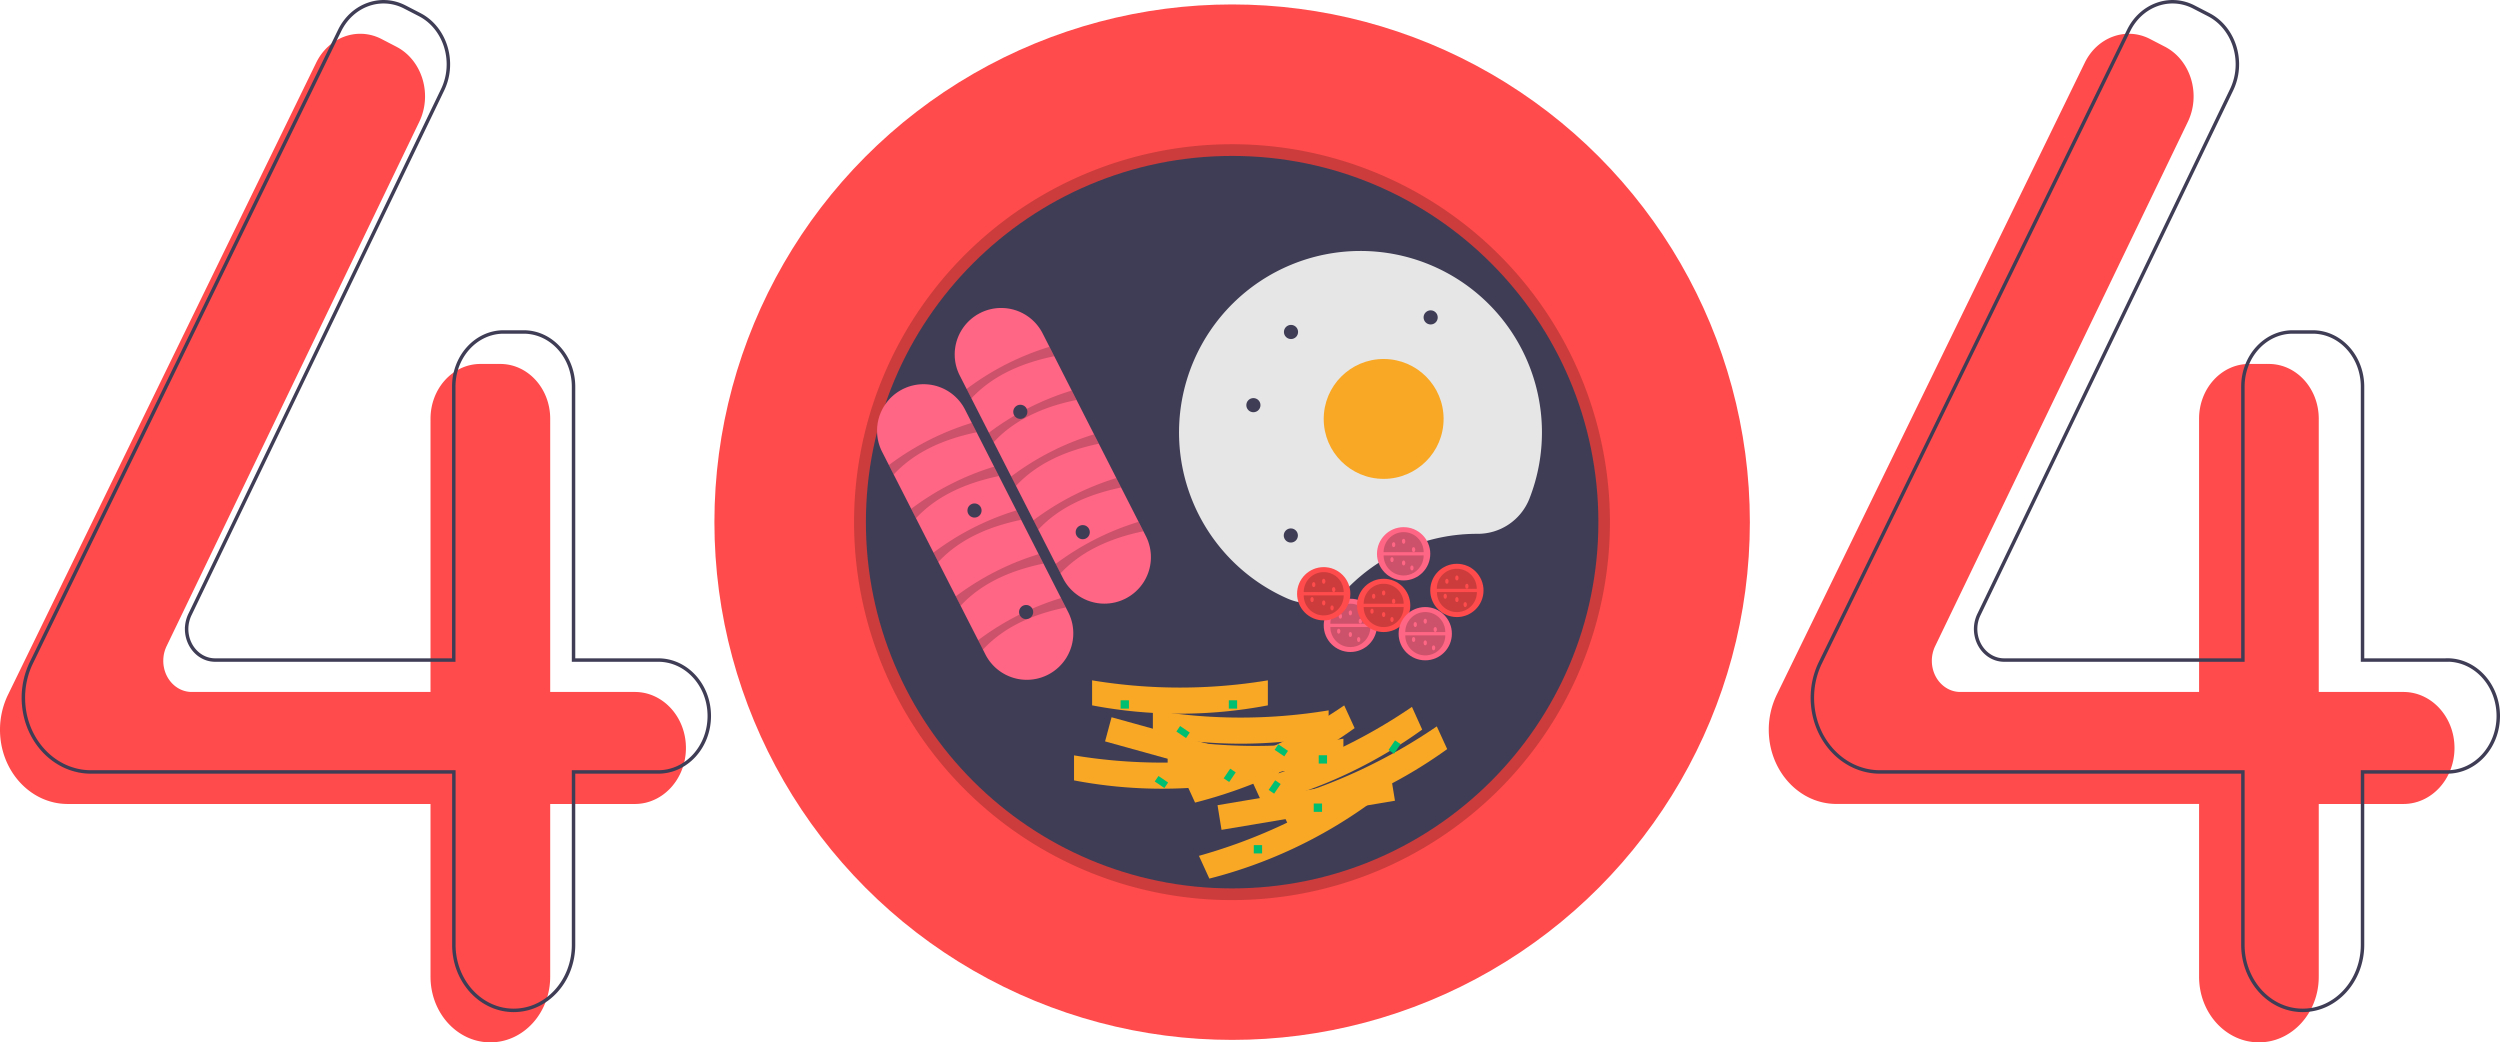 <svg id="e8a6e089-f0a2-4336-8fc5-733c88302415" xmlns="http://www.w3.org/2000/svg" viewBox="0 0 720.7 300.49"><defs><style>.cls-1{fill:#ff4b4b;}.cls-2{opacity:0.2;isolation:isolate;}.cls-3{fill:#3f3d56;}.cls-4{fill:#ff6584;}.cls-5{fill:#e6e6e6;}.cls-6{fill:#f9a825;}.cls-7{fill:#00bf71;}.cls-8{fill:none;stroke:#3f3d56;stroke-miterlimit:10;}</style></defs><title>error</title><circle class="cls-1" cx="355.2" cy="150.53" r="149.25"/><path class="cls-2" d="M444,351.2a108.95,108.95,0,1,1,77-31.91A108.95,108.95,0,0,1,444,351.2ZM444,140A102.23,102.23,0,1,0,546.23,242.25,102.33,102.33,0,0,0,444,140Z" transform="translate(-88.8 -91.72)"/><circle class="cls-3" cx="355.2" cy="150.53" r="105.58"/><path class="cls-4" d="M365.49,200a13.4,13.4,0,1,1,23.87-12.19v0l29.83,58.57a13.4,13.4,0,0,1-23.86,12.2l0,0Z" transform="translate(-88.8 -91.72)"/><path class="cls-2" d="M368.82,206.57l-1.38-2.7a77.21,77.21,0,0,1,23.88-12.16l1.38,2.7C383,196.42,374.79,200.15,368.82,206.57Z" transform="translate(-88.8 -91.72)"/><path class="cls-2" d="M375.24,219.19l-1.38-2.71a77.48,77.48,0,0,1,23.89-12.16l1.37,2.7C389.44,209,381.21,212.77,375.24,219.19Z" transform="translate(-88.8 -91.72)"/><path class="cls-2" d="M381.67,231.8l-1.38-2.7a77.21,77.21,0,0,1,23.88-12.16l1.38,2.7C395.87,221.66,387.64,225.39,381.67,231.8Z" transform="translate(-88.8 -91.72)"/><path class="cls-2" d="M388.09,244.42l-1.38-2.7a77.5,77.5,0,0,1,23.89-12.17l1.37,2.71C402.29,234.27,394.06,238,388.09,244.42Z" transform="translate(-88.8 -91.72)"/><path class="cls-2" d="M394.52,257l-1.38-2.71A77.43,77.43,0,0,1,417,242.17l1.38,2.7C408.72,246.89,400.49,250.62,394.52,257Z" transform="translate(-88.8 -91.72)"/><path class="cls-4" d="M343.11,222A13.4,13.4,0,1,1,367,209.79h0l29.83,58.58a13.4,13.4,0,0,1-23.88,12.16Z" transform="translate(-88.8 -91.72)"/><path class="cls-2" d="M346.44,228.5l-1.38-2.71a77.65,77.65,0,0,1,23.88-12.16l1.38,2.71C360.64,218.35,352.41,222.08,346.44,228.5Z" transform="translate(-88.8 -91.72)"/><path class="cls-2" d="M352.86,241.11l-1.37-2.7a77.32,77.32,0,0,1,23.88-12.16l1.37,2.7C367.07,231,358.83,234.7,352.86,241.11Z" transform="translate(-88.8 -91.72)"/><path class="cls-2" d="M359.29,253.73l-1.38-2.7a77.21,77.21,0,0,1,23.88-12.16l1.38,2.7C373.49,243.59,365.26,247.31,359.29,253.73Z" transform="translate(-88.8 -91.72)"/><path class="cls-2" d="M365.71,266.35l-1.37-2.71a77.54,77.54,0,0,1,23.88-12.16l1.37,2.71C379.92,256.2,371.68,259.93,365.71,266.35Z" transform="translate(-88.8 -91.72)"/><path class="cls-2" d="M372.14,279l-1.38-2.7a77.43,77.43,0,0,1,23.88-12.16l1.38,2.7C386.34,268.82,378.11,272.55,372.14,279Z" transform="translate(-88.8 -91.72)"/><path class="cls-5" d="M514.56,245.61h.09a16,16,0,0,0,15-10,52.31,52.31,0,1,0-69.69,28.66,15.85,15.85,0,0,0,17.6-3.27A52.2,52.2,0,0,1,514.56,245.61Z" transform="translate(-88.8 -91.72)"/><circle class="cls-6" cx="398.88" cy="120.77" r="17.28"/><circle class="cls-3" cx="361.33" cy="116.8" r="2.04"/><circle class="cls-3" cx="294.14" cy="118.72" r="2.04"/><circle class="cls-3" cx="372.17" cy="95.7" r="2.04"/><circle class="cls-3" cx="372.12" cy="154.37" r="2.04"/><circle class="cls-3" cx="412.43" cy="91.5" r="2.04"/><circle class="cls-3" cx="280.93" cy="147.17" r="2.04"/><circle class="cls-3" cx="295.81" cy="176.44" r="2.04"/><circle class="cls-4" cx="389.28" cy="180.28" r="7.68"/><path class="cls-2" d="M483.84,272.49a5.76,5.76,0,0,1-11.52,0" transform="translate(-88.8 -91.72)"/><path class="cls-2" d="M472.32,271.53a5.76,5.76,0,0,1,11.52,0" transform="translate(-88.8 -91.72)"/><ellipse class="cls-4" cx="386.4" cy="177.64" rx="0.48" ry="0.72"/><ellipse class="cls-4" cx="389.28" cy="176.68" rx="0.48" ry="0.72"/><ellipse class="cls-4" cx="389.28" cy="182.92" rx="0.48" ry="0.72"/><ellipse class="cls-4" cx="392.16" cy="179.08" rx="0.48" ry="0.72"/><ellipse class="cls-4" cx="391.68" cy="184.36" rx="0.48" ry="0.72"/><ellipse class="cls-4" cx="385.92" cy="181.96" rx="0.48" ry="0.72"/><circle class="cls-4" cx="404.64" cy="159.65" r="7.68"/><path class="cls-2" d="M499.2,251.85a5.76,5.76,0,1,1-11.52,0" transform="translate(-88.8 -91.72)"/><path class="cls-2" d="M487.68,250.89a5.76,5.76,0,0,1,11.52,0" transform="translate(-88.8 -91.72)"/><ellipse class="cls-4" cx="401.76" cy="157.01" rx="0.48" ry="0.72"/><ellipse class="cls-4" cx="404.64" cy="156.05" rx="0.48" ry="0.72"/><ellipse class="cls-4" cx="404.64" cy="162.29" rx="0.48" ry="0.72"/><ellipse class="cls-4" cx="407.51" cy="158.45" rx="0.48" ry="0.72"/><ellipse class="cls-4" cx="407.03" cy="163.73" rx="0.48" ry="0.72"/><ellipse class="cls-4" cx="401.28" cy="161.33" rx="0.48" ry="0.72"/><circle class="cls-1" cx="419.99" cy="170.21" r="7.68"/><path class="cls-2" d="M514.56,262.41a5.76,5.76,0,0,1-11.52,0" transform="translate(-88.8 -91.72)"/><path class="cls-2" d="M503,261.45a5.76,5.76,0,0,1,11.52,0" transform="translate(-88.8 -91.72)"/><ellipse class="cls-1" cx="417.11" cy="167.57" rx="0.48" ry="0.72"/><ellipse class="cls-1" cx="419.99" cy="166.61" rx="0.48" ry="0.72"/><ellipse class="cls-1" cx="419.99" cy="172.85" rx="0.48" ry="0.72"/><ellipse class="cls-1" cx="422.87" cy="169.01" rx="0.48" ry="0.72"/><ellipse class="cls-1" cx="422.39" cy="174.29" rx="0.48" ry="0.72"/><ellipse class="cls-1" cx="416.63" cy="171.89" rx="0.48" ry="0.72"/><circle class="cls-1" cx="381.6" cy="171.17" r="7.68"/><path class="cls-2" d="M476.16,263.37a5.76,5.76,0,0,1-11.52,0" transform="translate(-88.8 -91.72)"/><path class="cls-2" d="M464.64,262.41a5.76,5.76,0,0,1,11.52,0" transform="translate(-88.8 -91.72)"/><ellipse class="cls-1" cx="378.72" cy="168.53" rx="0.48" ry="0.72"/><ellipse class="cls-1" cx="381.6" cy="167.57" rx="0.48" ry="0.72"/><ellipse class="cls-1" cx="381.6" cy="173.81" rx="0.48" ry="0.72"/><ellipse class="cls-1" cx="384.48" cy="169.97" rx="0.48" ry="0.72"/><ellipse class="cls-1" cx="384" cy="175.25" rx="0.48" ry="0.72"/><ellipse class="cls-1" cx="378.24" cy="172.85" rx="0.48" ry="0.72"/><circle class="cls-1" cx="398.88" cy="174.53" r="7.68"/><path class="cls-2" d="M493.44,266.73a5.76,5.76,0,0,1-11.52,0h0" transform="translate(-88.8 -91.72)"/><path class="cls-2" d="M481.92,265.77a5.76,5.76,0,0,1,11.52,0h0" transform="translate(-88.8 -91.72)"/><ellipse class="cls-1" cx="396" cy="171.89" rx="0.48" ry="0.72"/><ellipse class="cls-1" cx="398.88" cy="170.93" rx="0.48" ry="0.72"/><ellipse class="cls-1" cx="398.88" cy="177.16" rx="0.48" ry="0.72"/><ellipse class="cls-1" cx="401.76" cy="173.33" rx="0.48" ry="0.72"/><ellipse class="cls-1" cx="401.28" cy="178.6" rx="0.48" ry="0.72"/><ellipse class="cls-1" cx="395.52" cy="176.2" rx="0.48" ry="0.72"/><circle class="cls-4" cx="410.87" cy="182.68" r="7.68"/><path class="cls-2" d="M505.44,274.89a5.76,5.76,0,0,1-11.52,0" transform="translate(-88.8 -91.72)"/><path class="cls-2" d="M493.92,273.93a5.76,5.76,0,0,1,11.52,0h0" transform="translate(-88.8 -91.72)"/><ellipse class="cls-4" cx="407.99" cy="180.04" rx="0.48" ry="0.72"/><ellipse class="cls-4" cx="410.87" cy="179.08" rx="0.48" ry="0.72"/><ellipse class="cls-4" cx="410.87" cy="185.32" rx="0.48" ry="0.72"/><ellipse class="cls-4" cx="413.75" cy="181.48" rx="0.48" ry="0.72"/><ellipse class="cls-4" cx="413.27" cy="186.76" rx="0.48" ry="0.72"/><ellipse class="cls-4" cx="407.51" cy="184.36" rx="0.48" ry="0.72"/><circle class="cls-3" cx="312.13" cy="153.41" r="2.04"/><polygon class="cls-6" points="367.45 227.29 318.57 213.73 320.44 206.77 369.32 220.33 367.45 227.29"/><path class="cls-6" d="M449.09,316.69a134.92,134.92,0,0,1-50.67,0v-7.21a155,155,0,0,0,50.67,0Z" transform="translate(-88.8 -91.72)"/><path class="cls-6" d="M454.3,295.06a134.92,134.92,0,0,1-50.67,0v-7.21a155,155,0,0,0,50.67,0Z" transform="translate(-88.8 -91.72)"/><path class="cls-6" d="M471.82,303.71a134.92,134.92,0,0,1-50.67,0V296.5a155,155,0,0,0,50.67,0Z" transform="translate(-88.8 -91.72)"/><path class="cls-6" d="M476.08,311.88a134.92,134.92,0,0,1-50.67,0v-7.21a155,155,0,0,0,50.67,0Z" transform="translate(-88.8 -91.72)"/><polygon class="cls-6" points="402.14 230.83 352.14 239.23 350.99 232.12 400.98 223.72 402.14 230.83"/><path class="cls-6" d="M483.48,323.48A136,136,0,0,1,437.43,345l-3-6.56a156,156,0,0,0,46.05-21.47Z" transform="translate(-88.8 -91.72)"/><path class="cls-6" d="M479.31,301.62a135.66,135.66,0,0,1-46,21.47l-3-6.55a156,156,0,0,0,46-21.47Z" transform="translate(-88.8 -91.72)"/><path class="cls-6" d="M498.79,302.05a135.68,135.68,0,0,1-46,21.48l-3-6.55a156.18,156.18,0,0,0,46.05-21.48Z" transform="translate(-88.8 -91.72)"/><path class="cls-6" d="M506,307.67a135.92,135.92,0,0,1-46,21.48l-3-6.55a156.13,156.13,0,0,0,46-21.48Z" transform="translate(-88.8 -91.72)"/><rect class="cls-7" x="354.24" y="201.88" width="2.4" height="2.4"/><rect class="cls-7" x="361.44" y="243.63" width="2.4" height="2.4"/><rect class="cls-7" x="323.05" y="201.88" width="2.4" height="2.4"/><rect class="cls-7" x="378.72" y="231.64" width="2.4" height="2.4"/><rect class="cls-7" x="380.16" y="217.72" width="2.4" height="2.4"/><rect class="cls-7" x="428.89" y="301.04" width="1.92" height="3.36" transform="translate(-150.8 396.74) rotate(-55.84)"/><rect class="cls-7" x="457.21" y="306.32" width="1.92" height="3.36" transform="translate(-142.75 422.49) rotate(-55.84)"/><rect class="cls-7" x="422.65" y="315.44" width="1.92" height="3.36" transform="translate(-165.45 397.9) rotate(-55.84)"/><rect class="cls-7" x="441.61" y="314.24" width="3.36" height="1.92" transform="translate(-155.23 413.34) rotate(-55.84)"/><rect class="cls-7" x="454.57" y="317.6" width="3.36" height="1.92" transform="translate(-152.33 425.53) rotate(-55.84)"/><rect class="cls-7" x="489.12" y="306.08" width="3.36" height="1.92" transform="translate(-127.64 449.08) rotate(-55.84)"/><path class="cls-1" d="M271.81,291.2h-24.4V212.42c0-8.71-6.44-15.78-14.39-15.78H227.3c-7.94,0-14.39,7.07-14.39,15.78h0V291.2H144.09c-4.54,0-8.22-4-8.22-9a9.74,9.74,0,0,1,.95-4.2l72.85-151.16c3.71-7.71,1-17.25-6-21.32l-.58-.32-4.3-2.23c-6.94-3.59-15.22-.58-18.84,6.83L91.11,292A23.1,23.1,0,0,0,88.8,302.1h0c0,11.81,8.74,21.39,19.52,21.39H212.91V373.3c0,10.45,7.73,18.91,17.25,18.91h0c9.53,0,17.25-8.46,17.25-18.91h0V323.49h24.4c8.13,0,14.73-7.23,14.73-16.15h0c0-8.91-6.6-16.14-14.73-16.14Z" transform="translate(-88.8 -91.72)"/><path class="cls-1" d="M781.65,291.2h-24.4V212.42c0-8.71-6.44-15.78-14.39-15.78h-5.72c-7.94,0-14.39,7.07-14.39,15.78h0V291.2H653.93c-4.54,0-8.22-4-8.22-9a9.74,9.74,0,0,1,.95-4.2l72.85-151.16c3.71-7.71,1-17.25-6-21.32-.19-.11-.38-.22-.58-.32l-4.3-2.23c-6.93-3.59-15.22-.58-18.83,6.83L601,292a23.1,23.1,0,0,0-2.3,10.09h0c0,11.81,8.73,21.39,19.51,21.39H722.75V373.3c0,10.45,7.73,18.91,17.25,18.91h0c9.53,0,17.25-8.46,17.25-18.91h0V323.49h24.4c8.14,0,14.73-7.23,14.73-16.15h0c0-8.91-6.59-16.14-14.73-16.14Z" transform="translate(-88.8 -91.72)"/><path class="cls-8" d="M278.54,282h-24.4V203.2c0-8.72-6.44-15.78-14.39-15.78H234c-7.94,0-14.39,7.06-14.39,15.78h0V282H150.82c-4.54,0-8.22-4-8.22-9a9.79,9.79,0,0,1,1-4.21L216.4,117.6c3.71-7.7,1-17.25-6-21.32l-.58-.32-4.3-2.22c-6.93-3.59-15.22-.59-18.83,6.83L97.84,282.78a23.13,23.13,0,0,0-2.3,10.09h0c0,11.82,8.73,21.39,19.51,21.39H219.64v49.82c0,10.44,7.73,18.91,17.25,18.91h0c9.53,0,17.25-8.47,17.25-18.91h0V314.26h24.4c8.14,0,14.73-7.22,14.73-16.14h0C293.27,289.2,286.68,282,278.54,282Z" transform="translate(-88.8 -91.72)"/><path class="cls-8" d="M794.28,282H769.87V203.2c0-8.72-6.44-15.78-14.39-15.78h-5.71c-7.95,0-14.39,7.06-14.39,15.78h0V282H666.55c-4.54,0-8.22-4-8.22-9a9.65,9.65,0,0,1,1-4.21L732.13,117.6c3.71-7.7,1-17.25-6-21.32l-.58-.32-4.3-2.22c-6.93-3.59-15.22-.59-18.83,6.83L613.57,282.78a23.13,23.13,0,0,0-2.3,10.09h0c0,11.82,8.73,21.39,19.51,21.39h104.6v49.82c0,10.44,7.72,18.91,17.24,18.91h0c9.53,0,17.25-8.47,17.25-18.91h0V314.26h24.41c8.13,0,14.72-7.22,14.72-16.14h0c0-8.92-6.59-16.14-14.72-16.14Z" transform="translate(-88.8 -91.72)"/></svg>
